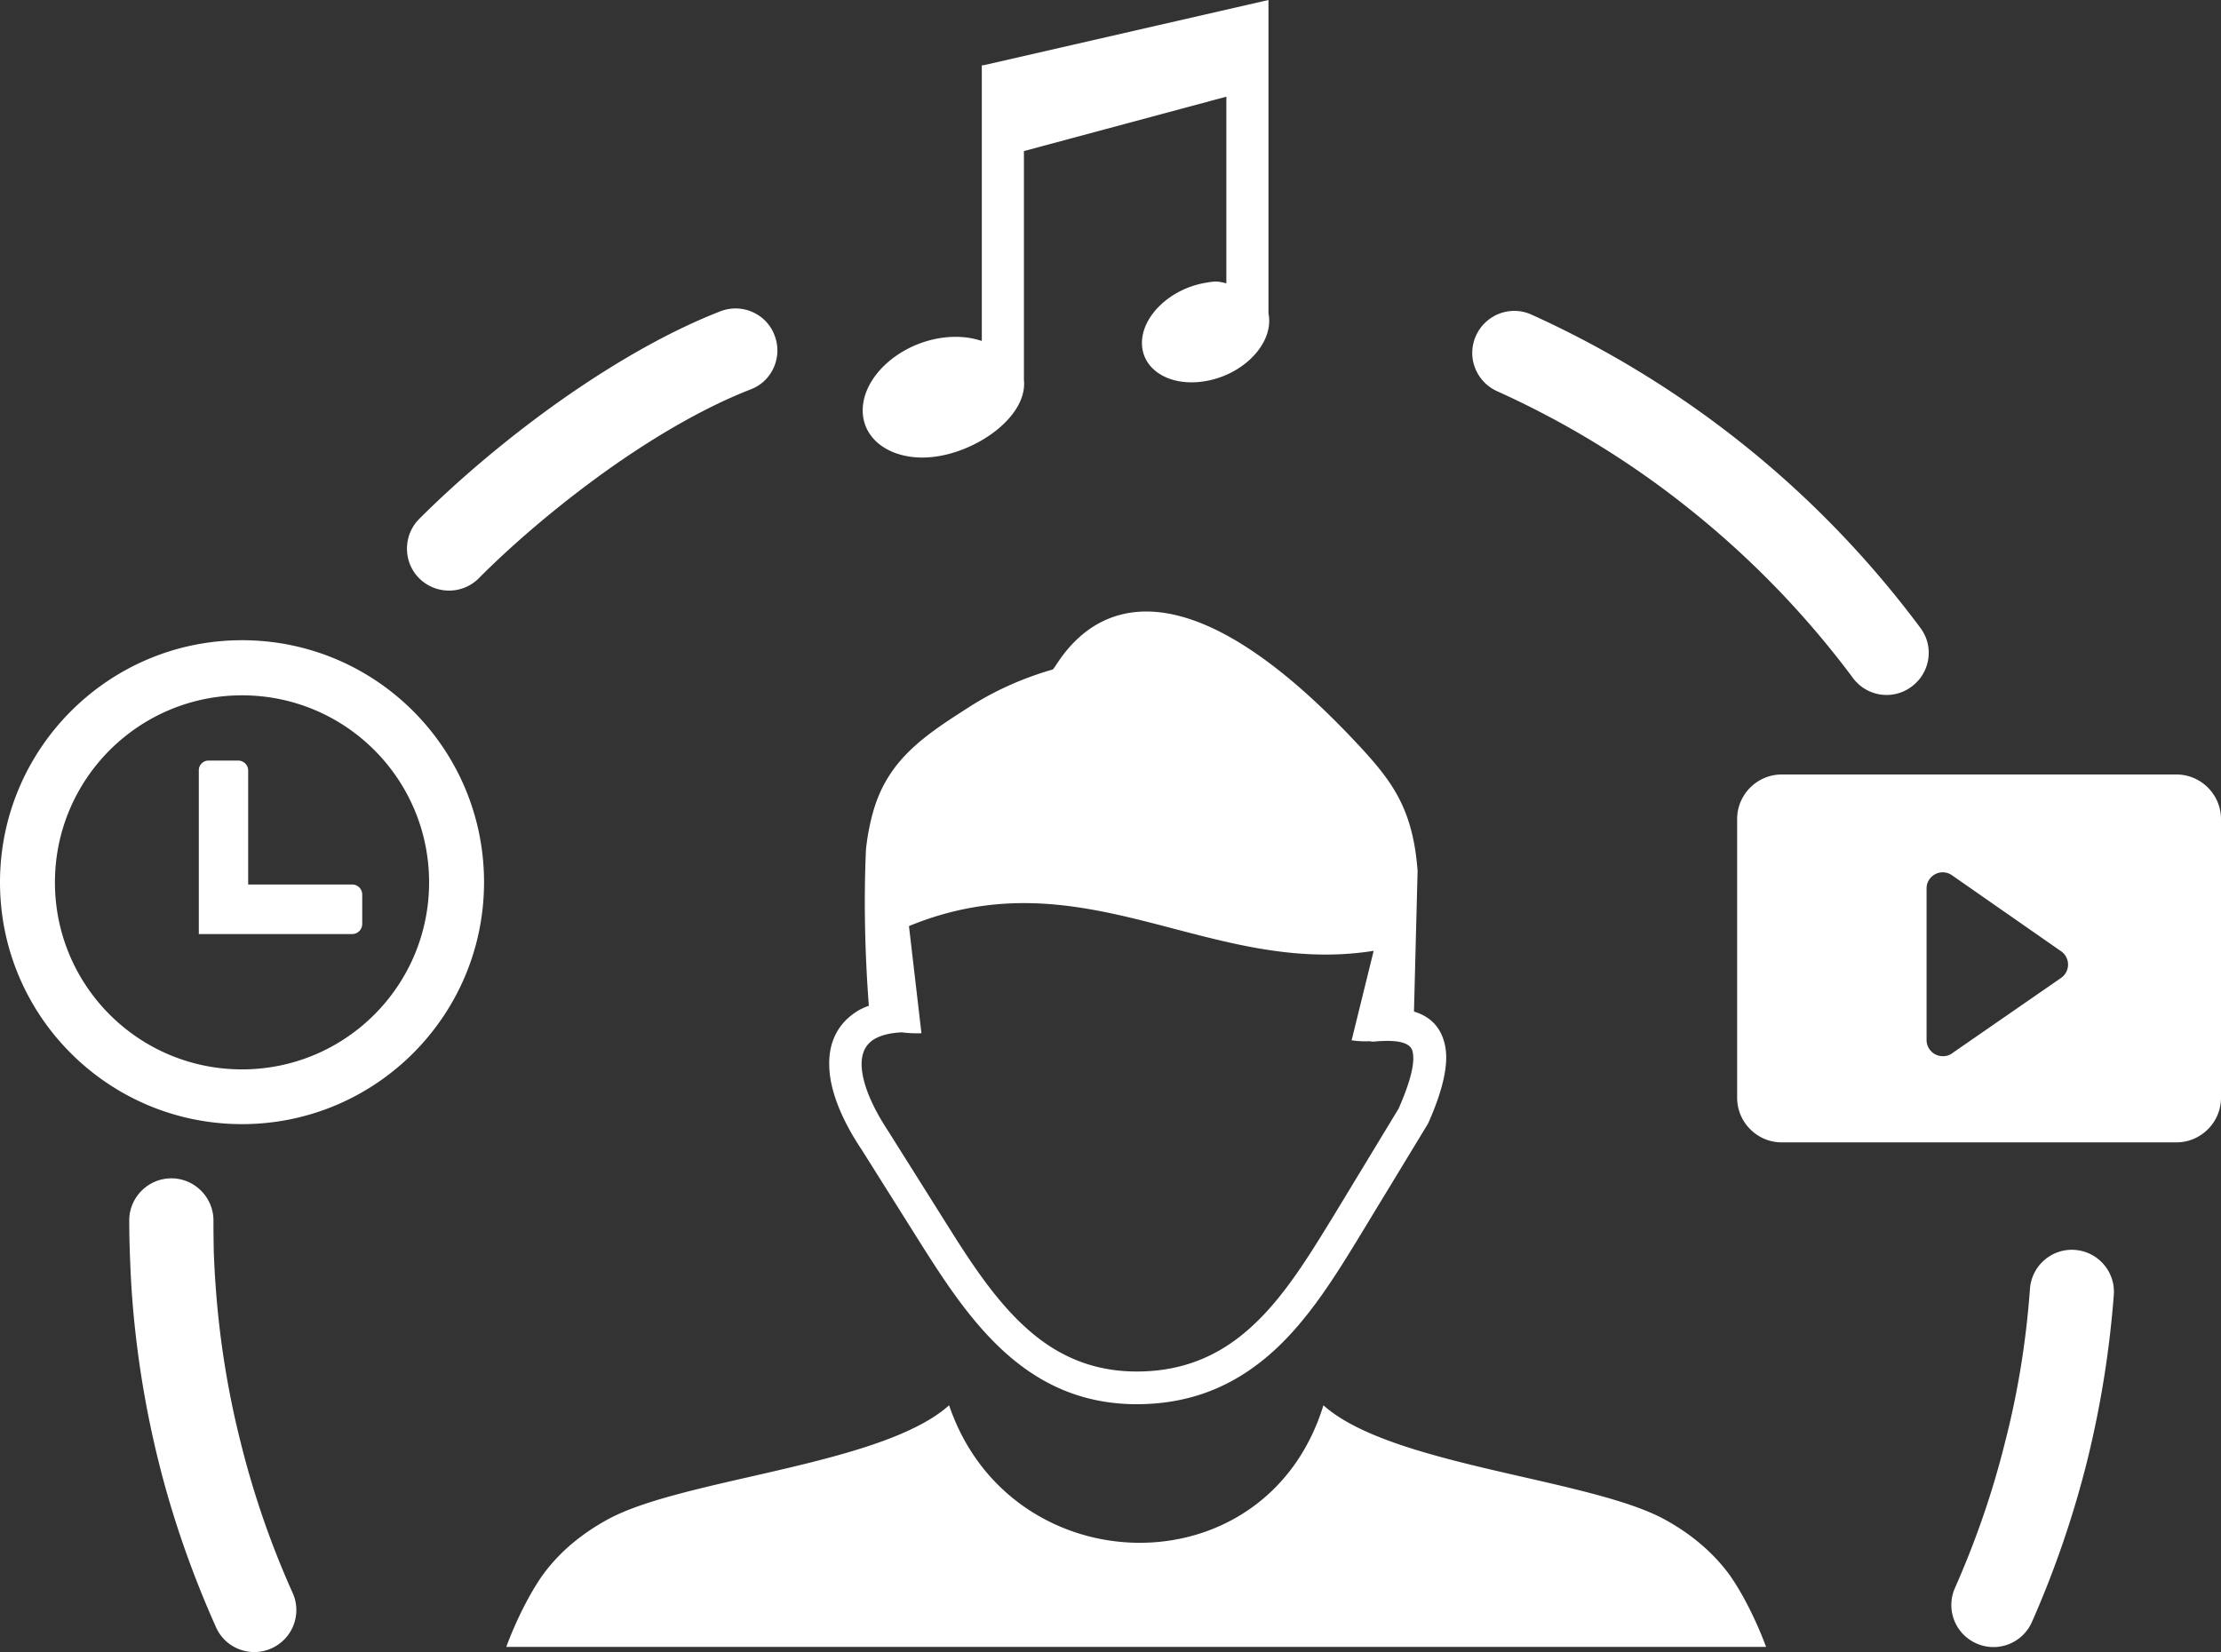 <svg fill="#fff" viewBox="0 0 122.88 91.43"><rect x="0" y="0" width="122.88" height="91.43" fill="#333333" stroke="none"/><path d="M98.58 42.86h21.83c1.36 0 2.47 1.11 2.47 2.47v15.42c0 1.36-1.11 2.47-2.47 2.47H98.58c-1.36 0-2.47-1.11-2.47-2.47V45.32c0-1.35 1.11-2.46 2.47-2.46zm-85.19-7.43c7.4 0 13.39 6 13.39 13.39s-6 13.39-13.39 13.39S0 56.22 0 48.83s6-13.4 13.39-13.4zm-1.85 6.66h1.64c.3 0 .55.25.55.55v6.31h5.76c.3 0 .55.25.55.55v1.64c0 .3-.25.55-.55.55H11v-9.04c-.01-.32.24-.56.54-.56zm1.85-3.61c5.72 0 10.35 4.63 10.35 10.35s-4.63 10.35-10.35 10.35S3.04 54.55 3.04 48.83s4.64-10.35 10.35-10.35zm39.12 39.29c3.38 9.96 17.53 10.33 20.71 0 3.75 3.36 14.82 4.05 18.94 6.35 1.3.72 2.48 1.66 3.43 2.9.63.84 1.48 2.39 2.12 4.12h-69.7c.64-1.73 1.49-3.28 2.12-4.12.95-1.25 2.12-2.17 3.43-2.9 4.13-2.31 15.2-2.99 18.95-6.35zM66.7 15.65c.59-.1.66-.09 1.15.03V5.35l-11.2 3.01v12.67c.01.07.01.15.01.22 0 1.8-2.38 3.59-4.71 3.99-2.33.4-4.22-.73-4.22-2.53 0-1.8 1.89-3.59 4.22-3.99.88-.15 1.69-.08 2.37.15V3.61h.1L70.18 0v17.35c.03.14.04.27.04.41 0 1.5-1.58 3-3.52 3.33-1.95.34-3.52-.61-3.52-2.11s1.57-3 3.52-3.33zM49.91 57.13c-.71.03-1.24.18-1.61.42-.21.15-.36.32-.47.54-.11.24-.17.53-.16.86.03.97.54 2.25 1.52 3.72l.01.02 3.2 5.09c1.28 2.04 2.63 4.12 4.31 5.65 1.6 1.47 3.56 2.46 6.14 2.47 2.79.01 4.84-1.02 6.5-2.58 1.73-1.61 3.08-3.83 4.43-6.03l3.6-5.94c.67-1.53.92-2.56.77-3.17-.09-.36-.49-.54-1.16-.57-.15-.01-.29-.01-.43 0-.17 0-.33.01-.51.03-.09.01-.19 0-.28-.02-.32.02-.65 0-.99-.05L76 52.62c-9.16 1.45-16.02-5.36-25.71-1.37l.69 5.93c-.35.01-.73 0-1.07-.05zm28.32-1.15c.89.27 1.46.84 1.69 1.75.26 1-.02 2.43-.88 4.38-.02.03-.03.07-.05.1l-3.65 6.01c-1.41 2.32-2.84 4.64-4.74 6.42-1.98 1.84-4.41 3.07-7.73 3.07-3.1-.01-5.44-1.19-7.36-2.95-1.85-1.7-3.27-3.88-4.62-6.02l-3.2-5.09c-1.17-1.75-1.78-3.34-1.81-4.65-.02-.62.08-1.18.31-1.67.24-.52.61-.94 1.1-1.28.23-.16.49-.29.78-.39-.21-2.76-.29-5.73-.16-8.64.07-.69.2-1.39.39-2.07.82-2.93 2.87-4.26 5.41-5.88 1.4-.89 2.94-1.56 4.53-2.02.29-.08 4.27-9.5 17.05 4.32 1.78 1.93 2.89 3.46 3.14 6.83l-.2 7.78zM16.19 88.15c.53 1.17 0 2.55-1.17 3.07-1.17.53-2.55 0-3.07-1.17-1.3-2.91-2.37-5.94-3.15-9.06a54.76 54.76 0 01-1.51-9.49c-.04-.57-.07-1.23-.1-1.98-.03-.8-.04-1.46-.04-1.98 0-1.28 1.05-2.33 2.33-2.33s2.33 1.05 2.33 2.33c0 .76.01 1.36.02 1.81.02.52.05 1.13.1 1.81.21 2.97.68 5.88 1.39 8.68a49.09 49.09 0 002.87 8.31zM26.49 32c-.9.91-2.38.91-3.29.01-.91-.9-.91-2.38-.01-3.29 2.24-2.24 5.17-4.72 8.29-6.88 2.74-1.89 5.64-3.55 8.37-4.61 1.2-.47 2.55.13 3 1.32.47 1.2-.13 2.55-1.32 3-2.37.92-4.94 2.39-7.41 4.1-2.87 2-5.58 4.29-7.63 6.35zm56.34-10.35c-1.17-.53-1.7-1.9-1.17-3.07s1.9-1.7 3.07-1.17c4.26 1.93 8.25 4.39 11.85 7.29 3.63 2.92 6.88 6.3 9.67 10.05.77 1.03.55 2.48-.49 3.25a2.31 2.31 0 01-3.25-.49 50.681 50.681 0 00-8.85-9.19 49.76 49.76 0 00-10.83-6.67zm29.48 49.68c.09-1.28 1.2-2.25 2.48-2.16 1.28.09 2.25 1.2 2.16 2.48a56.07 56.07 0 01-1.49 9.26c-.77 3.06-1.79 6.02-3.04 8.85a2.324 2.324 0 01-3.07 1.19 2.324 2.324 0 01-1.19-3.07c1.15-2.6 2.09-5.31 2.78-8.1.7-2.72 1.16-5.55 1.37-8.45zM108 48.44l6 4.18a.9.9 0 01.03 1.5l-5.97 4.13a.86.86 0 01-.57.2c-.5 0-.9-.4-.9-.9v-8.38c0-.18.05-.36.16-.51a.89.89 0 011.25-.22z" fill-rule="evenodd" clip-rule="evenodd"/></svg>